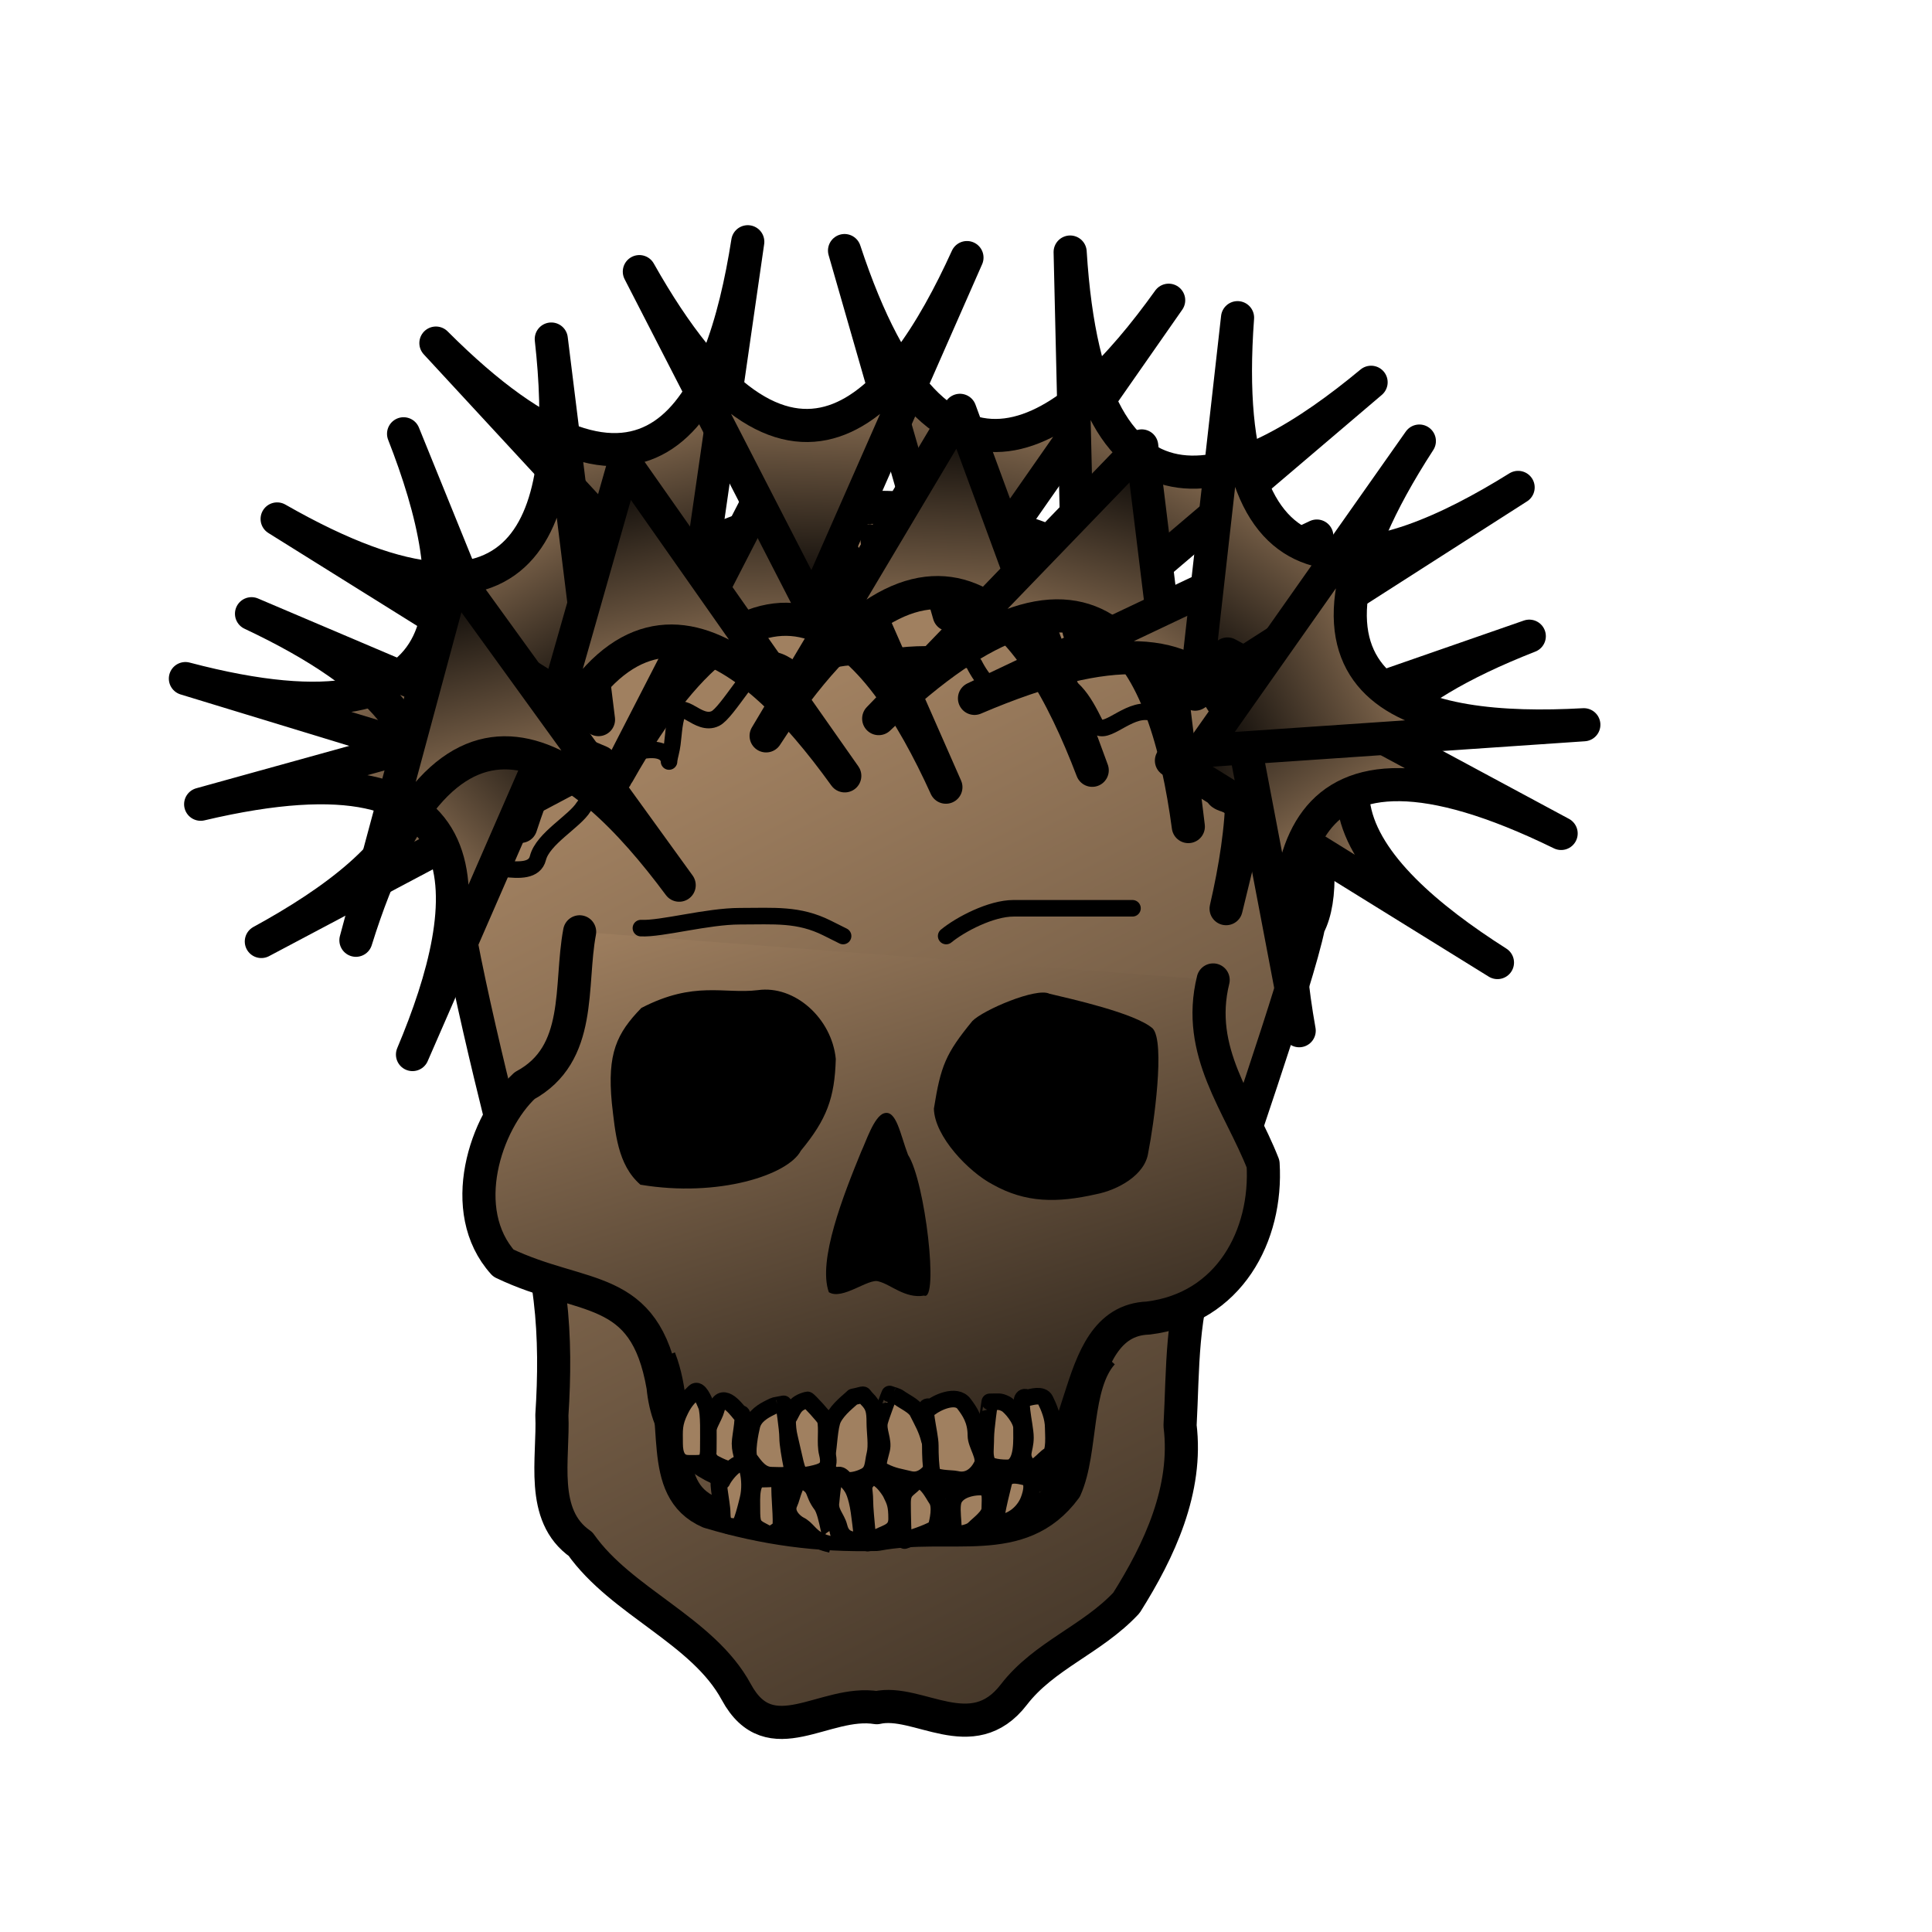 <?xml version="1.0" encoding="UTF-8" standalone="no"?>
<!-- Created with Inkscape (http://www.inkscape.org/) -->
<svg
   xmlns:dc="http://purl.org/dc/elements/1.1/"
   xmlns:cc="http://web.resource.org/cc/"
   xmlns:rdf="http://www.w3.org/1999/02/22-rdf-syntax-ns#"
   xmlns:svg="http://www.w3.org/2000/svg"
   xmlns="http://www.w3.org/2000/svg"
   xmlns:xlink="http://www.w3.org/1999/xlink"
   xmlns:sodipodi="http://inkscape.sourceforge.net/DTD/sodipodi-0.dtd"
   xmlns:inkscape="http://www.inkscape.org/namespaces/inkscape"
   width="700pt"
   height="700pt"
   id="svg36220"
   sodipodi:version="0.32"
   inkscape:version="0.43"
   version="1.0"
   inkscape:export-filename="/home/maurizio/out/bq.png"
   inkscape:export-xdpi="90"
   inkscape:export-ydpi="90"
   sodipodi:docbase="/home/maurizio/out"
   sodipodi:docname="bq.svg">
  <defs
     id="defs36222">
    <linearGradient
       id="linearGradient5175">
      <stop
         style="stop-color:#a08060;stop-opacity:1"
         offset="0"
         id="stop5177" />
      <stop
         style="stop-color:#000000;stop-opacity:1;"
         offset="1"
         id="stop5179" />
    </linearGradient>
    <linearGradient
       inkscape:collect="always"
       xlink:href="#linearGradient5175"
       id="linearGradient2365"
       x1="317.823"
       y1="251.519"
       x2="716.784"
       y2="1040.894"
       gradientUnits="userSpaceOnUse"
       gradientTransform="matrix(0.958,0,0,0.958,5.118,135.239)" />
    <linearGradient
       inkscape:collect="always"
       xlink:href="#linearGradient5175"
       id="linearGradient2373"
       x1="403.641"
       y1="286.734"
       x2="535.965"
       y2="715.779"
       gradientUnits="userSpaceOnUse"
       gradientTransform="matrix(0.958,0,0,0.958,5.118,135.239)" />
    <linearGradient
       inkscape:collect="always"
       xlink:href="#linearGradient5175"
       id="linearGradient3212"
       x1="408"
       y1="206"
       x2="392"
       y2="313"
       gradientUnits="userSpaceOnUse" />
    <linearGradient
       inkscape:collect="always"
       xlink:href="#linearGradient5175"
       id="linearGradient3236"
       gradientUnits="userSpaceOnUse"
       x1="405"
       y1="176"
       x2="402"
       y2="281"
       gradientTransform="matrix(1.13,0,0,1.13,-50.63,-23.658)" />
    <linearGradient
       inkscape:collect="always"
       xlink:href="#linearGradient5175"
       id="linearGradient3240"
       gradientUnits="userSpaceOnUse"
       x1="405"
       y1="176"
       x2="402"
       y2="281"
       gradientTransform="matrix(1.109,0.219,-0.219,1.109,85.28,-100.502)" />
    <linearGradient
       inkscape:collect="always"
       xlink:href="#linearGradient5175"
       id="linearGradient3244"
       gradientUnits="userSpaceOnUse"
       gradientTransform="matrix(1.017,0.493,-0.493,1.017,261.007,-174.387)"
       x1="405"
       y1="176"
       x2="402"
       y2="281" />
    <linearGradient
       inkscape:collect="always"
       xlink:href="#linearGradient5175"
       id="linearGradient3248"
       gradientUnits="userSpaceOnUse"
       gradientTransform="matrix(0.941,0.626,-0.626,0.941,384.285,-174.58)"
       x1="405"
       y1="176"
       x2="402"
       y2="281" />
    <linearGradient
       inkscape:collect="always"
       xlink:href="#linearGradient5175"
       id="linearGradient3252"
       gradientUnits="userSpaceOnUse"
       gradientTransform="matrix(0.525,1.001,-1.001,0.525,656.011,-177.239)"
       x1="405"
       y1="176"
       x2="402"
       y2="281" />
    <linearGradient
       inkscape:collect="always"
       xlink:href="#linearGradient5175"
       id="linearGradient3256"
       gradientUnits="userSpaceOnUse"
       x1="405"
       y1="176"
       x2="402"
       y2="281"
       gradientTransform="matrix(1.089,-0.303,0.303,1.089,-177.269,112.885)" />
    <linearGradient
       inkscape:collect="always"
       xlink:href="#linearGradient5175"
       id="linearGradient3260"
       gradientUnits="userSpaceOnUse"
       gradientTransform="matrix(0.971,-0.579,0.579,0.971,-254.197,301.883)"
       x1="405"
       y1="176"
       x2="402"
       y2="281" />
    <linearGradient
       inkscape:collect="always"
       xlink:href="#linearGradient5175"
       id="linearGradient3264"
       gradientUnits="userSpaceOnUse"
       gradientTransform="matrix(0.788,-0.811,0.811,0.788,-272.004,477.796)"
       x1="405"
       y1="176"
       x2="402"
       y2="281" />
    <linearGradient
       inkscape:collect="always"
       xlink:href="#linearGradient5175"
       id="linearGradient3278"
       gradientUnits="userSpaceOnUse"
       x1="405"
       y1="176"
       x2="402"
       y2="281"
       gradientTransform="matrix(1.13,0,0,-1.13,-60.809,528.375)" />
    <linearGradient
       inkscape:collect="always"
       xlink:href="#linearGradient5175"
       id="linearGradient3280"
       gradientUnits="userSpaceOnUse"
       gradientTransform="matrix(1.128,7.040609e-2,7.040609e-2,-1.128,1.66,487.682)"
       x1="405"
       y1="176"
       x2="402"
       y2="281" />
    <linearGradient
       inkscape:collect="always"
       xlink:href="#linearGradient5175"
       id="linearGradient3282"
       gradientUnits="userSpaceOnUse"
       gradientTransform="matrix(1.082,0.326,0.326,-1.082,35.597,391.733)"
       x1="405"
       y1="176"
       x2="402"
       y2="281" />
    <linearGradient
       inkscape:collect="always"
       xlink:href="#linearGradient5175"
       id="linearGradient3284"
       gradientUnits="userSpaceOnUse"
       gradientTransform="matrix(0.898,0.687,0.687,-0.898,91.165,241.849)"
       x1="405"
       y1="176"
       x2="402"
       y2="281" />
    <linearGradient
       inkscape:collect="always"
       xlink:href="#linearGradient5175"
       id="linearGradient3286"
       gradientUnits="userSpaceOnUse"
       gradientTransform="matrix(1.109,-0.222,-0.222,-1.109,-70.533,621.613)"
       x1="405"
       y1="176"
       x2="402"
       y2="281" />
    <linearGradient
       inkscape:collect="always"
       xlink:href="#linearGradient5175"
       id="linearGradient3288"
       gradientUnits="userSpaceOnUse"
       gradientTransform="matrix(1.105,-0.237,-0.237,-1.105,-147.004,681.164)"
       x1="405"
       y1="176"
       x2="402"
       y2="281" />
    <linearGradient
       inkscape:collect="always"
       xlink:href="#linearGradient5175"
       id="linearGradient3292"
       gradientUnits="userSpaceOnUse"
       gradientTransform="matrix(-0.158,1.119,-1.119,-0.158,942.336,-27.015)"
       x1="405"
       y1="176"
       x2="402"
       y2="281" />
    <linearGradient
       inkscape:collect="always"
       xlink:href="#linearGradient5175"
       id="linearGradient3296"
       gradientUnits="userSpaceOnUse"
       gradientTransform="matrix(8.218347e-2,1.127,1.127,-8.218347e-2,-59.095,-50.801)"
       x1="405"
       y1="176"
       x2="402"
       y2="281" />
    <linearGradient
       inkscape:collect="always"
       xlink:href="#linearGradient5175"
       id="linearGradient3300"
       gradientUnits="userSpaceOnUse"
       gradientTransform="matrix(0.767,0.831,0.831,-0.767,-260.662,229.316)"
       x1="405"
       y1="176"
       x2="402"
       y2="281" />
    <linearGradient
       inkscape:collect="always"
       xlink:href="#linearGradient5175"
       id="linearGradient3304"
       gradientUnits="userSpaceOnUse"
       gradientTransform="matrix(-0.931,0.641,-0.641,-0.931,1138.129,326.462)"
       x1="405"
       y1="176"
       x2="402"
       y2="281" />
  </defs>
  <sodipodi:namedview
     id="base"
     pagecolor="#ffffff"
     bordercolor="#666666"
     borderopacity="1.0"
     inkscape:pageopacity="0.0"
     inkscape:pageshadow="2"
     inkscape:zoom="0.08838835"
     inkscape:cx="466.08332"
     inkscape:cy="488.5925"
     inkscape:current-layer="layer1"
     inkscape:document-units="px"
     inkscape:window-width="934"
     inkscape:window-height="662"
     inkscape:window-x="0"
     inkscape:window-y="281" />
  <g
     id="layer1"
     inkscape:label="Layer 1"
     inkscape:groupmode="layer">
    <path
       style="fill:url(#linearGradient2365);fill-opacity:1;fill-rule:evenodd;stroke:#000000;stroke-width:16;stroke-linecap:round;stroke-linejoin:round;stroke-miterlimit:4;stroke-dasharray:none;stroke-opacity:1"
       d="M 219.61,436.869 C 220.436,387.43 242.548,340.936 277.247,307.141 C 304.132,280.956 334.458,262.984 370.021,252.238 C 402.811,242.33 446.984,243.028 479.636,252.447 C 519.371,263.91 549.346,279.368 580.922,306.027 C 628.794,346.443 645.767,421.712 632.184,447.307 C 626.723,474.513 593.89,566.973 581.085,607.817 C 570.495,633.069 571.55,661.729 570.076,688.706 C 573.87,719.56 560.135,748.989 544.173,774.333 C 527.53,792.144 504.419,799.635 489.744,818.699 C 469.593,844.876 443.405,820.4 423.557,824.971 C 398.372,820.88 372.151,847.821 355.686,817.371 C 339.575,787.575 300.245,774.014 280.449,745.927 C 260.53,732.094 267.536,704.482 266.605,683.653 C 269.03,646.451 267.183,607.901 250.723,573.77 C 249.111,569.049 225.583,478.271 219.61,436.869 z "
       id="path1328"
       sodipodi:nodetypes="cssssccccscscccc" />
    <path
       style="fill:url(#linearGradient2373);fill-opacity:1;fill-rule:evenodd;stroke:#000000;stroke-width:16;stroke-linecap:round;stroke-linejoin:round;stroke-miterlimit:4;stroke-dasharray:none;stroke-opacity:1"
       d="M 280.018,450.151 C 275.098,476.254 281.71,509.193 253.426,524.468 C 234.446,542.111 220.338,584.861 243.149,610.172 C 281.903,628.722 311.553,619.12 320.305,669.809 C 324.539,715.14 369.742,717.923 395.662,715.334 C 424.112,715.797 464.12,716.993 491.185,715.067 C 528.549,713.689 514.093,638.147 554.68,636.742 C 593.941,631.928 612.277,596.756 610.191,562.308 C 598.716,533.079 577.505,508.157 586.064,473.405"
       id="path2239"
       sodipodi:nodetypes="ccccccccc" />
    <path
       style="fill:#000000;fill-opacity:1;fill-rule:evenodd;stroke:none;stroke-width:16;stroke-linecap:round;stroke-linejoin:round;stroke-miterlimit:4;stroke-dasharray:none;stroke-opacity:1"
       d="M 469.74,493.253 C 456.786,509.046 454.462,514.907 451.154,535.586 C 451.466,549.109 468.115,566.195 479.367,572.103 C 495.544,581.266 510.835,581.14 529.533,576.919 C 539.802,574.913 553.275,567.784 554.724,556.692 C 557.345,543.639 563.036,503.213 556.821,496.798 C 548.323,489.409 517.415,482.559 506.947,480.057 C 500.738,476.904 474.939,487.911 469.74,493.253 z "
       id="path2206"
       sodipodi:nodetypes="cccccccc" />
    <path
       style="fill:#000000;fill-opacity:1;fill-rule:evenodd;stroke:none;stroke-width:16;stroke-linecap:round;stroke-linejoin:round;stroke-miterlimit:4;stroke-dasharray:none;stroke-opacity:1"
       d="M 309.81,486.947 C 297.974,499.177 293.261,508.776 295.577,532.918 C 297.234,547.16 298.302,562.718 309.387,572.317 C 347.066,578.647 380.8,567.573 386.88,555.909 C 399.41,540.72 403.235,530.455 403.764,511.548 C 401.85,491.998 383.972,475.82 366.104,478.328 C 349.788,480.315 335.427,473.636 309.81,486.947 z "
       id="path2204"
       sodipodi:nodetypes="ccccccc" />
    <path
       style="fill:#000000;fill-opacity:1;fill-rule:evenodd;stroke:none;stroke-width:16;stroke-linecap:round;stroke-linejoin:round;stroke-miterlimit:4;stroke-dasharray:none;stroke-opacity:1"
       d="M 426.995,537.845 C 422.156,539.439 418.275,551.741 416.028,556.369 C 407.581,577.004 394.9,608.977 400.407,624.252 C 406.92,628.328 419.608,617.355 424.419,619.042 C 430.219,620.408 437.266,627.483 446.438,625.895 C 453.606,628.985 447.008,570.791 438.655,557.876 C 434.931,548.186 433.056,535.848 426.995,537.845 z "
       id="path2228"
       sodipodi:nodetypes="ccccccs" />
    <path
       style="fill:none;fill-opacity:1;fill-rule:evenodd;stroke:#000000;stroke-width:16;stroke-linecap:butt;stroke-linejoin:round;stroke-miterlimit:4;stroke-dasharray:none;stroke-opacity:1"
       d="M 318.592,656.22 C 330.013,685.718 316.955,719.184 342.531,730.434 C 369.725,738.565 395.248,741.975 423.504,741.277 C 459.205,734.493 492.785,748.83 514.676,719.067 C 522.874,700.719 518.822,669.035 532.594,653.744"
       id="path2244"
       sodipodi:nodetypes="ccccc" />
    <path
       style="fill:#a08060;fill-opacity:1;fill-rule:evenodd;stroke:#000000;stroke-width:8;stroke-linecap:butt;stroke-linejoin:round;stroke-miterlimit:4;stroke-dasharray:none;stroke-opacity:1"
       d="M 412.079,674.844 C 410.456,676.539 404.974,680.436 402.503,685.377 C 400.658,689.068 400.43,699.417 399.631,702.613 C 397.928,709.425 400.531,711.681 405.376,714.104 C 409.779,716.305 414.733,714.692 417.824,713.146 C 422.142,710.987 421.544,706.883 422.612,702.613 C 423.725,698.159 422.612,691.878 422.612,687.292 C 422.612,681.418 422.068,679.087 418.782,675.801 C 416.018,673.037 418.745,673.511 412.079,674.844 z "
       id="path2275"
       sodipodi:nodetypes="csssssssc" />
    <path
       style="fill:#a08060;fill-opacity:1;fill-rule:evenodd;stroke:#000000;stroke-width:8;stroke-linecap:butt;stroke-linejoin:round;stroke-miterlimit:4;stroke-dasharray:none;stroke-opacity:1"
       d="M 429.772,673.43 C 429.716,673.374 425.664,684.115 424.984,686.835 C 423.918,691.099 427.054,695.79 425.941,700.241 C 424.374,706.512 423.171,708.91 426.899,710.774 C 431.827,713.238 434.443,713.378 439.347,714.604 C 445.217,716.072 448.861,711.495 450.838,708.859 C 453.313,705.558 449.493,697.734 448.923,695.453 C 447.622,690.251 445.623,686.938 443.177,682.048 C 441.777,679.246 436.731,676.973 434.559,675.345 C 433.184,674.313 431.367,674.068 429.772,673.43 z "
       id="path2277"
       sodipodi:nodetypes="cssssssssc" />
    <path
       style="fill:#a08060;fill-opacity:1;fill-rule:evenodd;stroke:#000000;stroke-width:8;stroke-linecap:butt;stroke-linejoin:round;stroke-miterlimit:4;stroke-dasharray:none;stroke-opacity:1"
       d="M 449.424,680.088 C 444.572,676.449 449.424,692.217 449.424,698.282 C 449.424,702.856 449.6,708.562 450.381,711.688 C 451.077,714.47 459.892,714.065 461.872,714.56 C 467.979,716.087 472.126,712.246 474.32,707.857 C 476.343,703.811 471.447,698.01 471.447,693.494 C 471.447,686.023 468.399,681.77 465.702,678.173 C 461.887,673.086 452.456,677.662 449.424,680.088 z "
       id="path2279" />
    <path
       style="fill:#a08060;fill-opacity:1;fill-rule:evenodd;stroke:#000000;stroke-width:8;stroke-linecap:butt;stroke-linejoin:round;stroke-miterlimit:4;stroke-dasharray:none;stroke-opacity:1"
       d="M 478.15,677.216 C 478.129,677.187 476.235,690.234 476.235,694.452 C 476.235,699.989 475.357,703.229 477.193,706.9 C 478.265,709.045 487.314,709.5 488.683,708.815 C 494.229,706.042 493.471,695.685 493.471,689.664 C 493.471,685.694 488.07,679.303 485.811,678.173 C 482.948,676.742 482.444,677.216 478.15,677.216 z "
       id="path2281"
       sodipodi:nodetypes="csssssc" />
    <path
       style="fill:#a08060;fill-opacity:1;fill-rule:evenodd;stroke:#000000;stroke-width:8;stroke-linecap:butt;stroke-linejoin:round;stroke-miterlimit:4;stroke-dasharray:none;stroke-opacity:1"
       d="M 496.344,675.3 C 490.627,672.442 495.386,688.06 495.386,694.452 C 495.386,700.832 492.356,702.54 496.344,707.857 C 499.299,711.797 504.318,704.349 506.877,703.069 C 509.691,701.663 508.792,692.674 508.792,689.664 C 508.792,684.725 506.723,679.78 504.962,676.258 C 503.441,673.217 498.254,674.918 496.344,675.3 z "
       id="path2283" />
    <path
       style="fill:#a08060;fill-opacity:1;fill-rule:evenodd;stroke:#000000;stroke-width:8;stroke-linecap:butt;stroke-linejoin:round;stroke-miterlimit:4;stroke-dasharray:none;stroke-opacity:1"
       d="M 378.564,678.173 C 378.587,678.128 380.48,690.161 380.48,694.452 C 380.48,697.633 381.579,703.777 382.395,707.857 C 383.598,713.873 377.522,712.645 372.819,712.645 C 367.644,712.645 364.83,708.376 362.286,704.985 C 360.297,702.333 362.559,691.444 363.244,688.706 C 364.414,684.026 368.952,681.543 371.862,680.088 C 374.78,678.629 373.349,679.216 378.564,678.173 z "
       id="path2287" />
    <path
       style="fill:#a08060;fill-opacity:1;fill-rule:evenodd;stroke:#000000;stroke-width:8;stroke-linecap:butt;stroke-linejoin:round;stroke-miterlimit:4;stroke-dasharray:none;stroke-opacity:1"
       d="M 357.498,682.961 C 360.475,681.473 357.498,693.663 357.498,697.324 C 357.498,702.951 359.975,703.861 357.498,708.815 C 355.513,712.785 345.847,707.298 345.05,706.9 C 341.187,704.968 341.22,698.894 341.22,694.452 C 341.22,689.745 345.18,684.355 346.008,681.046 C 348.387,671.529 354.906,679.72 357.498,682.961 z "
       id="path2289"
       sodipodi:nodetypes="csssssc" />
    <path
       style="fill:#a08060;fill-opacity:1;fill-rule:evenodd;stroke:#000000;stroke-width:8;stroke-linecap:butt;stroke-linejoin:round;stroke-miterlimit:4;stroke-dasharray:none;stroke-opacity:1"
       d="M 380.48,685.833 C 383.414,681.147 383.304,677.946 390.055,676.258 C 390.509,676.145 398.408,684.773 398.673,685.833 C 399.797,690.328 398.378,697.102 399.631,702.112 C 401.306,708.814 398.771,710.466 393.885,711.688 C 387.096,713.385 385.863,713.114 384.31,706.9 C 383.362,703.109 382.141,697.267 381.437,694.452 C 380.742,691.669 380.48,688.785 380.48,685.833 z "
       id="path2291"
       sodipodi:nodetypes="cssssssc" />
    <path
       style="fill:#a08060;fill-opacity:1;fill-rule:evenodd;stroke:#000000;stroke-width:8;stroke-linecap:butt;stroke-linejoin:round;stroke-miterlimit:4;stroke-dasharray:none;stroke-opacity:1"
       d="M 341.22,679.131 C 342.549,682.576 342.177,693.422 342.177,700.197 C 342.177,707.62 339.153,706.9 332.602,706.9 C 327.37,706.9 325.899,702.633 325.899,697.324 C 325.899,690.878 325.357,687.875 328.772,681.046 C 331.043,676.504 332.911,674.991 335.474,672.428 C 337.555,670.347 340.127,676.398 341.22,679.131 z "
       id="path2295" />
    <path
       style="fill:#a08060;fill-opacity:1;fill-rule:evenodd;stroke:#000000;stroke-width:8;stroke-linecap:butt;stroke-linejoin:round;stroke-miterlimit:4;stroke-dasharray:none;stroke-opacity:1"
       d="M 348.88,715.518 C 345.269,711.907 348.88,725.732 348.88,730.839 C 348.88,736.65 350.749,737.542 356.541,737.542 C 358.193,737.542 360.862,726.001 361.328,724.136 C 362.461,719.605 362.202,714.225 361.328,710.73 C 358.89,700.975 349.927,712.902 348.88,715.518 z "
       id="path2299" />
    <path
       style="fill:#a08060;fill-opacity:1;fill-rule:evenodd;stroke:#000000;stroke-width:8;stroke-linecap:butt;stroke-linejoin:round;stroke-miterlimit:4;stroke-dasharray:none;stroke-opacity:1"
       d="M 416.867,744.244 C 416.042,740.946 415.501,731.122 413.994,725.093 C 412.559,719.352 411.437,717.748 407.291,713.603 C 402.165,708.477 401.814,723.753 401.546,725.093 C 400.5,730.321 404.268,733.111 405.376,737.542 C 406.734,742.972 409.936,744.244 416.867,744.244 z "
       id="path2301" />
    <path
       style="fill:#a08060;fill-opacity:1;fill-rule:evenodd;stroke:#000000;stroke-width:8;stroke-linecap:butt;stroke-linejoin:round;stroke-miterlimit:4;stroke-dasharray:none;stroke-opacity:1"
       d="M 418.782,744.244 C 420.332,750.445 417.824,731.485 417.824,725.093 C 417.824,718.96 416.132,718.167 419.739,714.56 C 423.596,710.704 429.514,719.746 430.272,721.263 C 432.358,725.433 433.145,727.195 433.145,733.711 C 433.145,739.614 428.697,740.244 424.527,742.329 C 418.905,745.14 436.682,740.664 418.782,744.244 z "
       id="path2303" />
    <path
       style="fill:#a08060;fill-opacity:1;fill-rule:evenodd;stroke:#000000;stroke-width:8;stroke-linecap:butt;stroke-linejoin:round;stroke-miterlimit:4;stroke-dasharray:none;stroke-opacity:1"
       d="M 436.975,744.244 C 436.187,744.639 436.018,730.116 436.018,726.051 C 436.018,720.066 438.401,719.838 441.763,716.475 C 446.169,712.07 451.247,722.736 452.296,724.136 C 454.853,727.544 452.904,735.111 452.296,737.542 C 451.822,739.439 439.304,743.313 436.975,744.244 z "
       id="path2305" />
    <path
       style="fill:#a08060;fill-opacity:1;fill-rule:evenodd;stroke:#000000;stroke-width:8;stroke-linecap:butt;stroke-linejoin:round;stroke-miterlimit:4;stroke-dasharray:none;stroke-opacity:1"
       d="M 402.503,742.329 C 401.18,747.621 400.031,731.372 396.758,727.008 C 392.191,720.919 394.865,718.88 388.14,715.518 C 384.29,713.593 382.707,723.512 381.437,726.051 C 378.865,731.196 384.176,735.56 386.225,736.584 C 390.019,738.481 390.966,741.827 395.8,744.244 C 398.031,745.36 399.07,745.541 401.546,746.159"
       id="path2307" />
    <path
       style="fill:#a08060;fill-opacity:1;fill-rule:evenodd;stroke:#000000;stroke-width:8;stroke-linecap:butt;stroke-linejoin:round;stroke-miterlimit:4;stroke-dasharray:none;stroke-opacity:1"
       d="M 376.649,738.499 C 378.086,739.218 376.649,724.234 376.649,720.306 C 376.649,712.854 375.987,714.56 368.031,714.56 C 362.533,714.56 363.244,723.865 363.244,728.923 C 363.244,735.606 363.565,737.223 368.031,739.457 C 372.091,741.486 371.562,742.314 376.649,738.499 z "
       id="path2309" />
    <path
       style="fill:#a08060;fill-opacity:1;fill-rule:evenodd;stroke:#000000;stroke-width:8;stroke-linecap:butt;stroke-linejoin:round;stroke-miterlimit:4;stroke-dasharray:none;stroke-opacity:1"
       d="M 458.042,741.372 C 463.251,743.977 458.309,729.345 460.914,724.136 C 463.063,719.838 469.206,718.39 473.362,718.39 C 479.426,718.39 478.15,723.54 478.15,728.923 C 478.15,732.4 472.882,736.107 470.49,738.499 C 467.997,740.991 461.958,741.372 458.042,741.372 z "
       id="path2311" />
    <path
       style="fill:#a08060;fill-opacity:1;fill-rule:evenodd;stroke:#000000;stroke-width:8;stroke-linecap:butt;stroke-linejoin:round;stroke-miterlimit:4;stroke-dasharray:none;stroke-opacity:1"
       d="M 481.98,735.626 C 479.723,737.884 482.389,726.331 484.853,716.475 C 486.146,711.304 491.914,712.734 495.386,713.603 C 500.772,714.949 497.404,723.93 496.344,726.051 C 493.618,731.503 488.085,735.626 481.98,735.626 z "
       id="path2313" />
    <path
       style="fill:none;fill-opacity:0.75;fill-rule:evenodd;stroke:#000000;stroke-width:8;stroke-linecap:round;stroke-linejoin:round;stroke-miterlimit:4;stroke-dasharray:none;stroke-opacity:1"
       d="M 420.112,257.186 C 418.306,262.152 422.82,272.73 422.82,280.728 C 422.82,284.377 408.654,301.147 410.633,305.104 C 413.483,310.805 421.234,315.705 422.82,317.291 C 423.9,318.371 397.954,313.926 394.382,325.417 C 391.324,335.256 380.692,316.661 370.896,319.11 C 364.189,320.787 351.414,344.192 345.632,347.084 C 337.244,351.277 329.049,336.691 326.673,346.194 C 325.008,352.854 325.496,357.673 323.965,363.798 C 321.186,374.912 328.405,359.657 310.423,362.654 C 302.225,364.02 300.943,359.236 300.943,377.55 C 300.943,377.984 284.172,386.092 281.985,389.738 C 277.743,396.807 262.232,405.034 259.86,414.525 C 256.761,426.919 230.62,413.822 224.236,420.205"
       id="path2353"
       sodipodi:nodetypes="csssssssssssss" />
    <path
       style="fill:none;fill-opacity:0.75;fill-rule:evenodd;stroke:#000000;stroke-width:8;stroke-linecap:round;stroke-linejoin:round;stroke-miterlimit:4;stroke-dasharray:none;stroke-opacity:1"
       d="M 421.507,320.697 C 427.376,314.829 467.354,314.348 470.591,320.822 C 474.516,328.672 480.524,335.175 484.133,333.01 C 489.51,329.783 498.175,327.593 504.446,327.593 C 517.478,327.593 523.433,338.484 528.821,349.26 C 532.698,357.013 542.758,343.843 553.197,343.843 C 563.895,343.843 569.13,349.174 566.739,358.739 C 565.703,362.88 580.007,367.945 582.989,370.927 C 590.59,378.528 580.059,385.429 592.468,388.531 C 603.876,391.383 625.339,398.781 632.417,400.55"
       id="path2357"
       sodipodi:nodetypes="csssssssss" />
    <path
       style="fill:none;fill-opacity:0.75;fill-rule:evenodd;stroke:#000000;stroke-width:8;stroke-linecap:round;stroke-linejoin:round;stroke-miterlimit:4;stroke-dasharray:none;stroke-opacity:1"
       d="M 309.62,448.36 C 319.552,448.866 341.59,442.614 357.498,442.614 C 374.166,442.614 385.762,441.425 399.631,448.36 C 402.218,449.653 404.806,450.948 407.291,452.19"
       id="path2375"
       sodipodi:nodetypes="cssc" />
    <path
       style="fill:none;fill-opacity:0.75;fill-rule:evenodd;stroke:#000000;stroke-width:8;stroke-linecap:round;stroke-linejoin:round;stroke-miterlimit:4;stroke-dasharray:none;stroke-opacity:1"
       d="M 457.084,452.19 C 463.968,446.535 478.732,438.784 489.641,438.784 C 501.764,438.784 511.868,438.784 524.113,438.784 C 531.773,438.784 539.434,438.784 547.094,438.784"
       id="path2377"
       sodipodi:nodetypes="cssc" />
    <path
       sodipodi:nodetypes="cccc"
       id="path3238"
       d="M 407.987,121.048 L 458.541,296.956 L 564.574,145.037 C 518.199,209.793 454.314,261.626 407.987,121.048 z "
       style="fill:url(#linearGradient3240);fill-opacity:1;fill-rule:evenodd;stroke:#000000;stroke-width:16;stroke-linecap:round;stroke-linejoin:round;stroke-miterlimit:4;stroke-dasharray:none;stroke-opacity:1" />
    <path
       style="fill:url(#linearGradient3244);fill-opacity:1;fill-rule:evenodd;stroke:#000000;stroke-width:16;stroke-linecap:round;stroke-linejoin:round;stroke-miterlimit:4;stroke-dasharray:none;stroke-opacity:1"
       d="M 516.98,121.758 L 521.272,304.736 L 662.365,184.673 C 601.084,235.551 526.142,269.489 516.98,121.758 z "
       id="path3242"
       sodipodi:nodetypes="cccc" />
    <path
       sodipodi:nodetypes="cccc"
       id="path3254"
       d="M 210.584,165.741 L 334.812,300.153 L 361.244,116.786 C 348.925,195.476 315.156,270.494 210.584,165.741 z "
       style="fill:url(#linearGradient3256);fill-opacity:1;fill-rule:evenodd;stroke:#000000;stroke-width:16;stroke-linecap:round;stroke-linejoin:round;stroke-miterlimit:4;stroke-dasharray:none;stroke-opacity:1" />
    <path
       style="fill:url(#linearGradient3260);fill-opacity:1;fill-rule:evenodd;stroke:#000000;stroke-width:16;stroke-linecap:round;stroke-linejoin:round;stroke-miterlimit:4;stroke-dasharray:none;stroke-opacity:1"
       d="M 133.881,250.699 L 289.129,347.638 L 266.322,163.784 C 275.168,242.941 262.353,324.204 133.881,250.699 z "
       id="path3258"
       sodipodi:nodetypes="cccc" />
    <path
       sodipodi:nodetypes="cccc"
       id="path3266"
       d="M 298.687,373.498 L 382.343,210.708 L 456.955,380.281 C 423.995,307.772 371.355,244.55 298.687,373.498 z "
       style="fill:url(#linearGradient3278);fill-opacity:1;fill-rule:evenodd;stroke:#000000;stroke-width:16;stroke-linecap:round;stroke-linejoin:round;stroke-miterlimit:4;stroke-dasharray:none;stroke-opacity:1" />
    <path
       style="fill:url(#linearGradient3280);fill-opacity:1;fill-rule:evenodd;stroke:#000000;stroke-width:16;stroke-linecap:round;stroke-linejoin:round;stroke-miterlimit:4;stroke-dasharray:none;stroke-opacity:1"
       d="M 370.104,355.494 L 463.736,198.23 L 527.642,372.121 C 499.263,297.7 450.662,231.322 370.104,355.494 z "
       id="path3268"
       sodipodi:nodetypes="cccc" />
    <path
       sodipodi:nodetypes="cccc"
       id="path3270"
       d="M 424.489,347.156 L 551.553,215.422 L 574.071,399.311 C 563.432,320.376 531.269,244.655 424.489,347.156 z "
       style="fill:url(#linearGradient3282);fill-opacity:1;fill-rule:evenodd;stroke:#000000;stroke-width:16;stroke-linecap:round;stroke-linejoin:round;stroke-miterlimit:4;stroke-dasharray:none;stroke-opacity:1" />
    <path
       style="fill:url(#linearGradient3284);fill-opacity:1;fill-rule:evenodd;stroke:#000000;stroke-width:16;stroke-linecap:round;stroke-linejoin:round;stroke-miterlimit:4;stroke-dasharray:none;stroke-opacity:1"
       d="M 470.767,337.38 L 636.145,258.963 L 592.32,438.967 C 610.221,361.356 606.85,279.157 470.767,337.38 z "
       id="path3272"
       sodipodi:nodetypes="cccc" />
    <path
       style="fill:url(#linearGradient3286);fill-opacity:1;fill-rule:evenodd;stroke:#000000;stroke-width:16;stroke-linecap:round;stroke-linejoin:round;stroke-miterlimit:4;stroke-dasharray:none;stroke-opacity:1"
       d="M 251.586,399.21 L 301.674,223.17 L 408.108,374.807 C 361.562,310.174 297.54,258.51 251.586,399.21 z "
       id="path3274"
       sodipodi:nodetypes="cccc" />
    <path
       style="fill:url(#linearGradient3236);fill-opacity:1;fill-rule:evenodd;stroke:#000000;stroke-width:16;stroke-linecap:round;stroke-linejoin:round;stroke-miterlimit:4;stroke-dasharray:none;stroke-opacity:1"
       d="M 308.865,131.219 L 392.522,294.009 L 467.134,124.436 C 434.174,196.945 381.534,260.167 308.865,131.219 z "
       id="path3204"
       sodipodi:nodetypes="cccc" />
    <path
       sodipodi:nodetypes="cccc"
       id="path3246"
       d="M 597.851,153.465 L 577.356,335.341 L 733.391,235.465 C 665.792,277.587 586.949,301.077 597.851,153.465 z "
       style="fill:url(#linearGradient3248);fill-opacity:1;fill-rule:evenodd;stroke:#000000;stroke-width:16;stroke-linecap:round;stroke-linejoin:round;stroke-miterlimit:4;stroke-dasharray:none;stroke-opacity:1" />
    <path
       sodipodi:nodetypes="cccc"
       id="path3262"
       d="M 89.563,327.82 L 264.625,381.23 L 194.966,209.562 C 224.017,283.724 232.693,365.533 89.563,327.82 z "
       style="fill:url(#linearGradient3264);fill-opacity:1;fill-rule:evenodd;stroke:#000000;stroke-width:16;stroke-linecap:round;stroke-linejoin:round;stroke-miterlimit:4;stroke-dasharray:none;stroke-opacity:1" />
    <path
       sodipodi:nodetypes="cccc"
       id="path3290"
       d="M 738.786,307.337 L 565.911,367.447 L 723.407,465.003 C 656.209,422.243 600.956,361.291 738.786,307.337 z "
       style="fill:url(#linearGradient3292);fill-opacity:1;fill-rule:evenodd;stroke:#000000;stroke-width:16;stroke-linecap:round;stroke-linejoin:round;stroke-miterlimit:4;stroke-dasharray:none;stroke-opacity:1" />
    <path
       style="fill:url(#linearGradient3296);fill-opacity:1;fill-rule:evenodd;stroke:#000000;stroke-width:16;stroke-linecap:round;stroke-linejoin:round;stroke-miterlimit:4;stroke-dasharray:none;stroke-opacity:1"
       d="M 121.507,296.485 L 289.948,368.085 L 126.248,454.827 C 196.169,416.684 255.397,359.587 121.507,296.485 z "
       id="path3294"
       sodipodi:nodetypes="cccc" />
    <path
       sodipodi:nodetypes="cccc"
       id="path3298"
       d="M 96.939,388.52 L 273.313,339.62 L 199.273,509.444 C 230.216,436.052 240.989,354.492 96.939,388.52 z "
       style="fill:url(#linearGradient3300);fill-opacity:1;fill-rule:evenodd;stroke:#000000;stroke-width:16;stroke-linecap:round;stroke-linejoin:round;stroke-miterlimit:4;stroke-dasharray:none;stroke-opacity:1" />
    <path
       sodipodi:nodetypes="cccc"
       id="path3276"
       d="M 171.943,454.235 L 219.542,277.505 L 328.106,427.624 C 280.652,363.655 215.907,312.9 171.943,454.235 z "
       style="fill:url(#linearGradient3288);fill-opacity:1;fill-rule:evenodd;stroke:#000000;stroke-width:16;stroke-linecap:round;stroke-linejoin:round;stroke-miterlimit:4;stroke-dasharray:none;stroke-opacity:1" />
    <path
       style="fill:url(#linearGradient3304);fill-opacity:1;fill-rule:evenodd;stroke:#000000;stroke-width:16;stroke-linecap:round;stroke-linejoin:round;stroke-miterlimit:4;stroke-dasharray:none;stroke-opacity:1"
       d="M 754.171,402.633 L 592.98,315.935 L 627.627,497.929 C 613.682,419.511 621.215,337.588 754.171,402.633 z "
       id="path3302"
       sodipodi:nodetypes="cccc" />
    <path
       style="fill:url(#linearGradient3252);fill-opacity:1;fill-rule:evenodd;stroke:#000000;stroke-width:16;stroke-linecap:round;stroke-linejoin:round;stroke-miterlimit:4;stroke-dasharray:none;stroke-opacity:1"
       d="M 685.676,213.074 L 580.308,362.729 L 765.14,350.116 C 685.616,354.574 605.185,337.29 685.676,213.074 z "
       id="path3250"
       sodipodi:nodetypes="cccc" />
  </g>
</svg>
